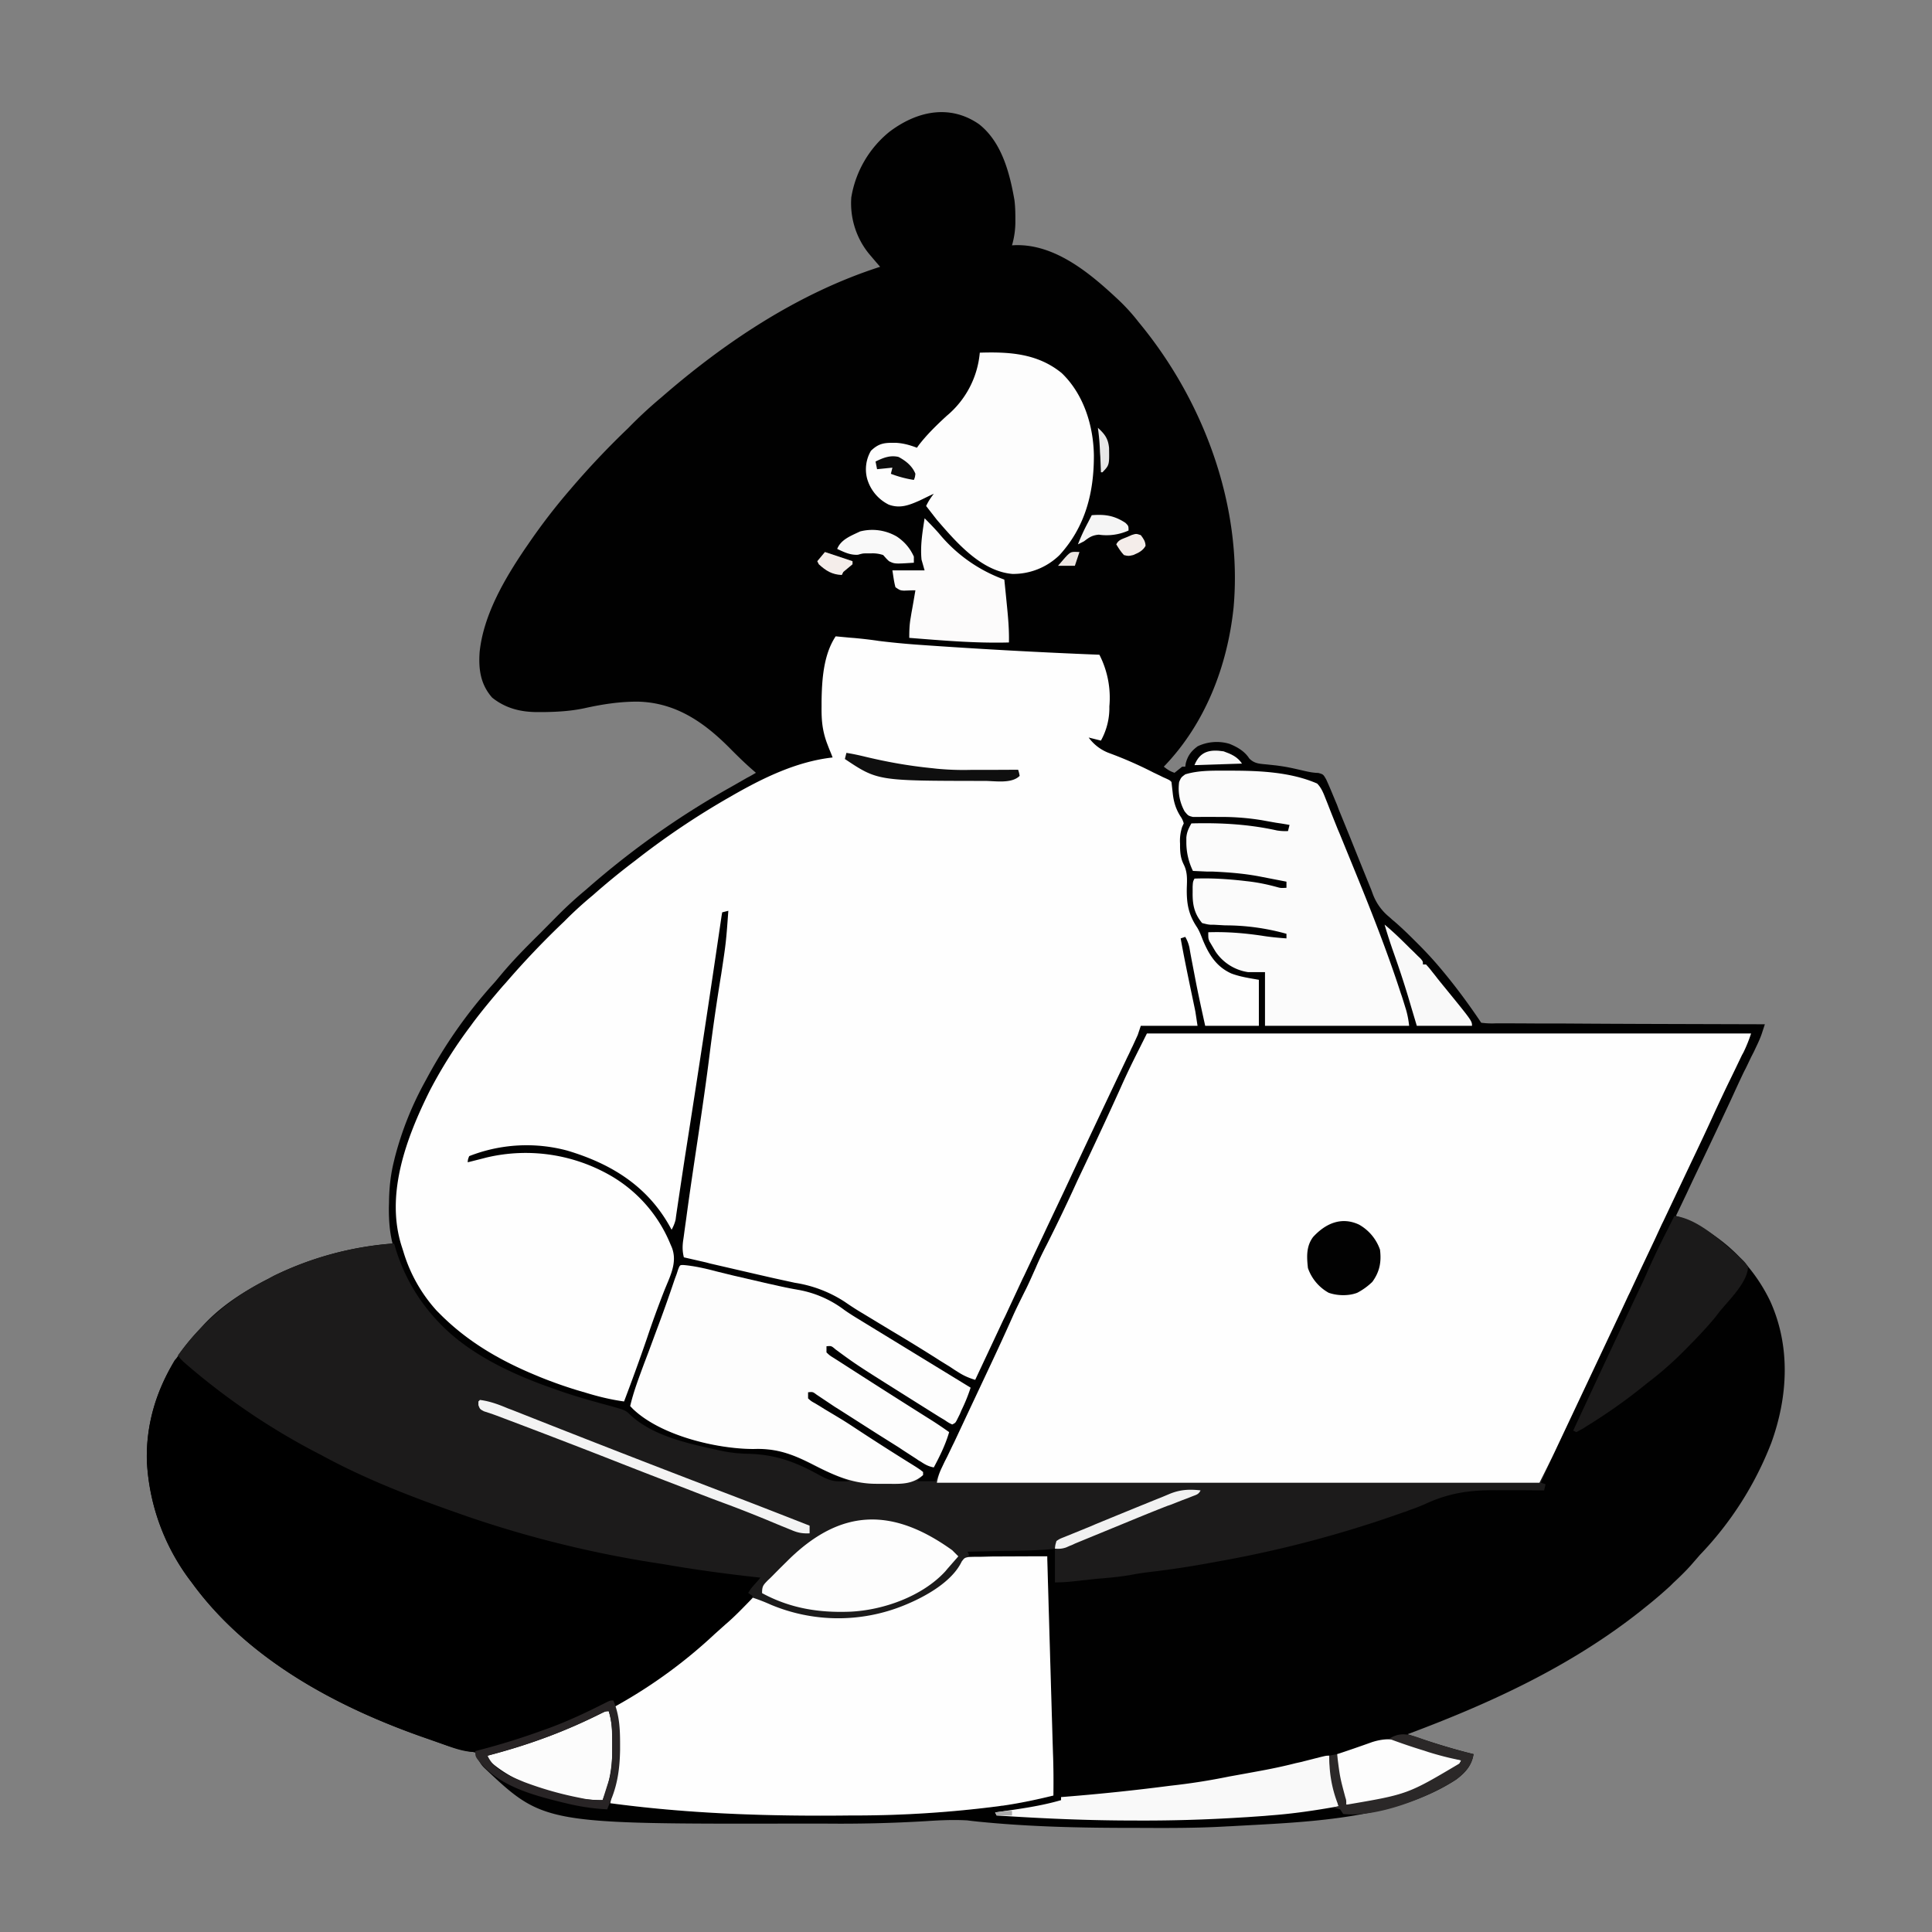 <svg xmlns="http://www.w3.org/2000/svg" width="1260" height="1260"><rect width="100%" height="100%" fill="#808080" stroke="none"/><path fill="#010101" d="M638.5 81c14.8 11.6 20 31.8 23.1 49.5.5 4 .6 7.9.6 11.9v2.2A55 55 0 0 1 660 160l1.8-.1c26-.9 48.7 18 66.6 34.7a125.6 125.6 0 0 1 14.2 15.5c42.3 51 67.9 119.6 61.9 186.2-4 38.1-18.5 75.8-45.5 103.7 2.4 1.9 4 3 7 4l5-4h2l.3-2.1c1.3-5.1 3.6-8.1 7.8-11.2a29 29 0 0 1 20.7-1.6c5 2 9.9 4.8 12.9 9.5 3.5 3.6 7 3.5 12 4l5.6.6 2.9.4c5 .7 10 1.9 14.8 3 3.4.8 6.3 1.4 9.8 1.5 3.2.9 3.2.9 5.1 4.2 2.5 5.4 4.7 11 7 16.4l1.3 3.5a8806 8806 0 0 1 7.3 17.9l1.4 3.5a6006.8 6006.8 0 0 0 12.4 30.7l1.1 3A34.8 34.8 0 0 0 906 598l2.1 1.9 1.8 1.5c4.6 4 8.9 8.2 13.2 12.5l2.3 2.3a244.7 244.7 0 0 1 15.2 16.7c9.1 10.9 17.5 22.3 25.4 34.1a54.6 54.6 0 0 0 9.6.4h7.6a3930.9 3930.9 0 0 1 20.4.1h15.5a13983.7 13983.7 0 0 0 63 .3l68.9.2a2107.9 2107.9 0 0 1-2.2 6.7c-1 2.8-2.2 5.4-3.5 8.1l-1.5 3.2-1.7 3.3-3.5 7.3-1 1.9c-3 6.2-5.8 12.4-8.7 18.7-8.2 17.6-16.5 35.1-24.9 52.6l-4.4 9.4-6.6 13.8 2.5.8a110 110 0 0 1 58.9 54.6c13.5 29.6 11.7 62.5.8 92.6a219.9 219.9 0 0 1-46.5 73l-6 6.9c-3.6 4-7.5 7.8-11.5 11.5l-2 2c-5.6 5.1-11.3 10-17.2 14.6l-1.7 1.4c-45.8 36.3-98 60.3-152.3 80.6 14.2 4.9 28.4 9.4 43 13-1.1 7.4-5.5 12.2-11.4 16.6-40.7 26.6-99.5 27.7-146.6 30.4l-2.4.1c-19.9 1.2-39.7 1.1-59.5 1h-2.7c-33.7 0-67.1-.7-100.7-4.1l-3.7-.4-3.2-.4c-9-.5-17.9-.1-26.8.5a933.9 933.9 0 0 1-66.6 1.6h-16c-166.7.3-166.7.3-205.4-36.2a17.4 17.4 0 0 1-4.8-8l-1.2-2.1c-1.8-.5-1.8-.5-4-.8-8.1-1.5-16-4.3-23.8-7l-2.5-.9C221.5 1114.3 162 1083 125 1032l-1.3-1.7a141 141 0 0 1-27.9-77c-.9-32 11.3-61.6 32.9-84.8l2.3-2.5 2.2-2.4c12-12.7 26.4-21.7 41.8-29.6l3.5-1.9A214 214 0 0 1 256 811l-.4-1.7c-1.6-7.2-2-14-2-21.4l.1-3.6c.1-9.4 1-18.2 3.3-27.3l.5-2.1a212.2 212.2 0 0 1 20.2-50.4 314 314 0 0 1 43.4-62.2c1.9-2 3.6-4.2 5.4-6.3 7.8-9.4 16.3-18 25-26.6a2481.5 2481.5 0 0 0 11.5-11.6l2-2a263 263 0 0 1 17.3-15.7 549.3 549.3 0 0 1 94.5-66.9l10.5-6c2-1 3.8-2.1 5.7-3.2l-1.6-1.4c-5-4.3-9.6-8.8-14.2-13.4-17-17.4-35.7-30.9-60.9-31.6-12-.1-23.5 1.7-35.2 4.3-9 1.9-17.8 2.4-27 2.5h-3.5c-11 0-20.8-2.4-29.6-9.4-7.6-8.6-9-18.5-8.2-29.7 2.5-24.5 16.6-48.3 30.2-68.3l1.4-2a396.2 396.2 0 0 1 27.6-35.9 534 534 0 0 1 37.6-39.8 288 288 0 0 1 21.8-20.2C473 222.9 521 191 574 174l-2.6-3-3.4-4-1.6-1.9a52.2 52.2 0 0 1-11.2-36.4A69.6 69.6 0 0 1 580 86c17.8-13.5 39.3-18.3 58.5-5Z"/><path fill="#1C1B1B" d="M748 674h394a95 95 0 0 1-5 12.4l-1 1.8a1941.5 1941.5 0 0 1-8 16.6c-3.2 6.5-6.2 13-9.3 19.6-5.2 11.5-10.6 22.9-16 34.2l-17.9 37.8-1 2-4.8 10.4-9 19-5 10.7-2 4.3-1 2-4 8.6a1698035.7 1698035.7 0 0 0-40.2 85.1c-4.4 9.4-8.7 19-12.8 28.5l3 1-1 4h-2a1483.4 1483.4 0 0 0-29-.1c-17.2-.2-30.9 1.7-46.6 9-3.4 1.5-6.8 2.8-10.3 4-1.2.5-2.4 1-3.6 1.3a747.6 747.6 0 0 1-116.5 31.3l-9.9 1.8a597.9 597.9 0 0 1-40 6c-3.8.5-7.6 1-11.4 1.8-7.6 1.3-15.3 2-23 2.6l-8 .9c-.9 0-1.7.2-2.6.3l-5 .5c-3.7.4-7.3.6-11.1.6v-22l-4.5.5c-10.3.8-20.5.9-30.8 1a19475.8 19475.8 0 0 0-21.7.5l1 2-1 2h2.3l10.8-.5 3.6-.1a635.3 635.3 0 0 1 35.3-.4v1.7a153481.4 153481.4 0 0 0 3.7 126.4c.4 9.3.4 18.6.3 27.9-11 2.7-21.9 5-33 6.6-.8 0-1.5.2-2.3.3a731 731 0 0 1-93.7 6.1h-3.5c-52.6.6-104.4-1-156.5-8l1-4.8.5-2.7c.4-2 1-4.1 1.6-6.2 2.3-8.1 2-16.2 2-24.6l.1-3.9c0-7.2-.4-13.8-2.2-20.8l2.5-1.4a325.3 325.3 0 0 0 62.7-46l6.7-6c3.9-3.3 7.5-6.8 11.1-10.4l1.8-1.8 4.2-4.4v-2l-3-3 8-8-3-.4a853.4 853.4 0 0 1-102.2-16.7C330 999.6 271 981.3 216.2 953l-4.8-2.4A420 420 0 0 1 134 901l-1.8-1.4-5.3-4.4-1.6-1.3a67 67 0 0 1-9.3-9.9 160.2 160.2 0 0 1 59-50l3.5-1.9A212 212 0 0 1 257 811l.5 1.6a119.2 119.2 0 0 0 28.7 49.8c19.7 21 49 34.4 75.8 43.6l4.2 1.5c10.2 3.5 20.6 6.4 31 9.2 10.8 3 10.8 3 14.2 6.4 14.4 13 35.2 17.8 53.6 21.9l3.6.8a93 93 0 0 0 18.6 2.3c18.8.4 31.9 5.4 48 14.4 4.8 2.5 8.2 3.8 13.6 3.6h3l2.2-.1-1.6-.7-7.5-3.1-2.8-1.2c-5-2.2-10-4.4-14.9-7-11.3-6-20-9-32.8-9-25.3.1-62.7-8-81.7-26.2L411 917c2.2-9.5 5.7-18.5 9-27.5l3-7.9 5.1-13.8c4.2-11.1 8.2-22.4 12-33.7.4-1 .8-2 1.1-3.2l1-2.8c.8-2.1.8-2.1 1.8-3.1 8 0 15.7 2.2 23.3 4.2l11 2.7 2.2.5 20.7 4.8 3.3.7c5.1 1.2 10.3 2.3 15.5 3.2a70 70 0 0 1 30.6 13.2c4.8 3.4 10 6.4 15 9.5A156373 156373 0 0 1 633 905a111 111 0 0 1-6 14.8l-1 2.4-1.1 2.2-1 2c-.9 1.6-.9 1.6-2.9 2.6-2.3-1.1-2.3-1.1-5.1-3l-3.2-1.9a7927.3 7927.3 0 0 1-20.7-13c-33.4-21-33.4-21-47-31-2.8-2.4-2.8-2.4-6-2.1v4c2.1 2 2.1 2 5 3.8l3.3 2.1a6670.1 6670.1 0 0 0 57.9 36.9c4.7 2.9 9.3 6 13.8 9.2-2.4 8.2-6 15.5-10 23-3.3-.6-5.6-1.8-8.4-3.7-.9-.5-1.8-1-2.7-1.7a632286714 632286714 0 0 0-8.8-5.7l-3-2-14-8.8-24.6-15.7-3.2-2-3-2-2.8-1.8-6-4c-2.4-1.9-2.4-1.9-5.5-1.6v4c2 1.8 2 1.8 4.7 3.3l3 1.8 3.2 2 6.7 4 3.3 2c4 2.4 7.9 5 11.7 7.5A1607.7 1607.7 0 0 0 590 952l2.1 1.4a850 850 0 0 1 5.3 3.4l2.7 1.7 1.9 1.5v2l-4 4h12c7.8-16 15.5-32 23-48.2l13.3-28.3c4.7-10 9.3-20 13.8-30.1 2.5-5.7 5.3-11.2 8-16.7 2.7-5.2 5-10.6 7.4-15.9 2.2-5.2 4.7-10.3 7.3-15.3a1122.2 1122.2 0 0 0 19.9-41.6l5.5-11.6c7.7-16.3 15.3-32.6 22.7-49 3.8-8.6 7.9-17 12.1-25.3l5-10Z"/><path fill="#FEFEFE" d="m545 415 9.6.9 2.6.2c5.4.5 10.7 1.1 16 1.9 8.1 1 16.3 1.8 24.5 2.4A3768.6 3768.6 0 0 0 717 427a61.6 61.6 0 0 1 6.5 33.7A44 44 0 0 1 718 483l-8-2a29 29 0 0 0 13.8 10.3 257.4 257.4 0 0 1 28.4 12.5l4.2 2 2 1c4.5 2 4.5 2 5.6 3.2l.8 7c.6 5.8 1.9 10.3 5 15.3a14 14 0 0 1 2.2 4.7l-1 2.2a29 29 0 0 0-1.4 11v2.3c.1 4.2.5 7.5 2.4 11.3 2.5 5 2.2 9.7 2 15.2-.2 10.1 1 17.3 6.7 25.8 1.6 2.6 2.6 5.3 3.7 8.1 4 9.7 8.9 17.6 18.7 22 5.9 2.2 11.7 3 17.9 4.1v30h-35c-2.3-10.4-4.6-20.8-6.6-31.3l-.4-2.1-2-10.4-.7-3.8-.6-3.5c-.6-2.6-1.4-4.6-2.7-6.9l-3 1c2 11.2 4.3 22.3 6.6 33.4a7079 7079 0 0 1 2.6 12.4l.4 2 1.4 9.2h-37l-2 6-3.3 7.2-1 2c-1 2.4-2.2 4.6-3.3 7a11897.8 11897.8 0 0 0-40.4 85.6L683 800l-3 6.4-1 2.1a64901.2 64901.2 0 0 0-11 23.3l-1 2-11.5 24.7-1.2 2.4a35393.5 35393.5 0 0 1-18.3 39c-4-1.2-7.3-2.6-10.9-4.9l-2.7-1.7-3-2-6.5-4-1.7-1.1a1185.8 1185.8 0 0 0-29.8-18.3 6834.4 6834.4 0 0 1-18.5-11.2c-4.1-2.4-8.1-5-12-7.7a82.4 82.4 0 0 0-32.5-12.4l-14.2-3.1-9.6-2.2L463 824l-2.6-.7L446 820c-1-4-1-7.3-.4-11.4l.3-2a1121 1121 0 0 1 1.6-11.6c2.5-18.8 5.4-37.7 8.2-56.5 2.5-17 5-34 7.1-51a1402.5 1402.5 0 0 1 7.6-52.4c3.1-20.5 3.1-20.5 4.6-41.1l-4 1-.4 2.3a14591.2 14591.2 0 0 1-24 157.9 7444.2 7444.2 0 0 0-5.6 37.3l-.4 3c-.6 2.4-1.4 4.3-2.6 6.5l-1.2-2.2c-14.8-26.5-38.4-40.9-66.8-49.4a102.4 102.4 0 0 0-64 3.6c-.8 2-.8 2-1 4l1.7-.4 7.9-2 2.7-.7a111 111 0 0 1 82.1 12.5 91.7 91.7 0 0 1 37.7 43.7l1 2.3c4 10.1-1.3 19.2-5.1 28.9-3.9 10-7.6 20.1-11 30.3-4.8 14-9.8 27.7-15 41.4-8.7-1.2-16.9-3.2-25.3-5.8l-3.5-1A293 293 0 0 1 352 898l-1.9-.8c-23.6-9.7-45-22-63.1-40.2l-2.2-2.2A99.8 99.8 0 0 1 263 816l-1-3.1c-11-34.2 3.3-71.5 18.4-101.8A303 303 0 0 1 307 669l1.3-1.8c6.2-8.3 12.9-16.3 19.7-24.2l2-2.2a553 553 0 0 1 37.8-39.7l1.8-1.8a252.4 252.4 0 0 1 17-15.4 455 455 0 0 1 27.5-22.5 511.5 511.5 0 0 1 62-41.7c20.8-12 42.9-23 66.9-25.7l-1-2.6-1.4-3.4-1.3-3.4c-3-8.2-3.6-15-3.5-23.7v-3.4c.2-14 1.2-30.5 9.2-42.5Z"/><path fill="#FEFEFE" d="M748 674h394a95 95 0 0 1-5 12.4l-1 1.8a1941.5 1941.5 0 0 1-8 16.6c-3.2 6.5-6.2 13-9.3 19.6-5.2 11.5-10.6 22.9-16 34.2l-17.9 37.8-1 2-4.8 10.4-9 19-5 10.7-2 4.3-1 2-4 8.6a1698035.7 1698035.7 0 0 0-43 91.2c-3.5 7.5-7.3 15-11 22.4H611c.8-4.1 1.7-6.7 3.5-10.4l1.5-3.2 1.8-3.5 3.5-7.3 1-2 9-19.2 15-31.9c4.7-10 9.3-20 13.8-30.1 2.5-5.7 5.3-11.2 8-16.7 2.7-5.2 5-10.6 7.4-15.9 2.2-5.2 4.7-10.3 7.3-15.3a1122.2 1122.2 0 0 0 19.9-41.6l5.5-11.6c7.7-16.3 15.3-32.6 22.7-49 3.8-8.6 7.9-17 12.1-25.3l5-10Z"/><path d="M116 885a100754655487424.1 100754655487424.1 0 0 0 9.8 8.4 444.3 444.3 0 0 0 83.8 55.6c29.3 16 61 28.1 92.4 39l2.5.9A721.4 721.4 0 0 0 432 1020c21.2 3.7 42.5 6.6 63.9 8.9l-1.2 1.4-1.7 2-1.6 1.8c-1.7 2-1.7 2-3.5 4.8l3 2a24.6 24.6 0 0 1-5.9 8l-2.3 2.4-2.4 2.4-2.4 2.4a278 278 0 0 1-18.3 16.7 357.1 357.1 0 0 1-50 36.2l-2 1.2c-4.5 2.7-4.5 2.7-6.7 2.7l-1-4-1.9 1A336.7 336.7 0 0 1 352 1130c-11 4-22.1 7.9-33.4 11l-2.2.8c-11.3 3-23.4-3-34-6.7l-2.6-.9C221.5 1114.3 162 1083 125 1032l-1.3-1.7A141 141 0 0 1 96 956l-.2-2.8c-.7-23.8 6-45.8 18.2-66.2l2-2Z"/><path fill="#FEFEFE" d="M672 1015h11v1.7a153481 153481 0 0 0 3.7 126.4c.4 9.3.4 18.6.3 27.9-11 2.7-21.9 5-33 6.6-.8 0-1.5.2-2.3.3a731 731 0 0 1-93.7 6.1h-3.5c-52.6.6-104.4-1-156.5-8a2218 2218 0 0 1 1.5-7.5c.4-2 1-4.1 1.6-6.2 2.3-8.1 2-16.2 2-24.6l.1-3.9c0-7.2-.4-13.8-2.2-20.8l2.5-1.4a325.2 325.2 0 0 0 62.7-46l6.7-6c6.4-5.4 12.2-11.6 18.1-17.6 4 1.3 7.8 2.8 11.6 4.5a113.7 113.7 0 0 0 87.2.4c13.3-5.4 31-15.1 37.4-28.5 1.8-2.4 1.8-2.4 4.6-3l3.5-.1h3.9a5792.5 5792.5 0 0 1 8-.2l24.9-.1Z"/><path fill="#FDFDFD" d="M445.7 825c7.4.7 14.5 2.3 21.6 4.2l11 2.7 2.2.5 20.7 4.8 3.3.7c5.1 1.2 10.3 2.3 15.5 3.2a70 70 0 0 1 30.6 13.2c4.8 3.4 10 6.4 15 9.5A156373 156373 0 0 1 633 905a111 111 0 0 1-6 14.8l-1 2.4-1.1 2.2-1 2c-.9 1.6-.9 1.6-2.9 2.6-2.3-1.1-2.3-1.1-5.1-3l-3.2-1.9a7927.4 7927.4 0 0 1-20.7-13c-33.4-21-33.4-21-47-31-2.8-2.4-2.8-2.4-6-2.1v4c2.1 2 2.1 2 5 3.8l3.3 2.1a6670.1 6670.1 0 0 0 57.9 36.9c4.7 2.9 9.3 6 13.8 9.2-2.4 8.2-6 15.5-10 23-3.3-.6-5.6-1.8-8.4-3.7-.9-.5-1.8-1-2.7-1.7a632309919.6 632309919.6 0 0 0-8.8-5.7l-3-2-14-8.8-24.6-15.7-3.2-2a340862843.4 340862843.4 0 0 1-11.8-7.9c-2.4-1.8-2.4-1.8-5.5-1.5v4c2 1.8 2 1.8 4.7 3.3l3 1.8 3.2 2 6.7 4 3.3 2c4 2.4 7.9 5 11.7 7.5a1607.7 1607.7 0 0 0 32.5 20.8 850 850 0 0 1 5.3 3.3l2.7 1.8 1.9 1.5v2c-6.9 6.2-14.5 5.8-23.2 5.7h-7.2c-15 0-26.6-5-39.9-11.8-13.6-7-24.5-11.5-40.1-10.9-24.4 0-60.8-8.8-78.9-26.2L411 917c2.2-9.5 5.7-18.5 9-27.5l3-7.9 5.1-13.8c4.2-11.1 8.2-22.4 12-33.7l1.2-3.2.9-2.8c1.2-3.1 1.2-3.1 3.5-3.1Z"/><path fill="#FBFBFB" d="M800.5 502.6h2.3c18.5 0 39 .9 56.2 8.4 3 3 4.3 6.8 5.9 10.8l.8 2 2.7 6.9 4 10 1.2 2.8 8.5 20.8c11.3 27.6 22.3 55.2 31.5 83.6l.7 2a1054.3 1054.3 0 0 1 2.8 9A60 60 0 0 1 919 669h-94v-35h-11a31 31 0 0 1-21.4-13.6L790 616l-1.2-2c-.8-2-.8-2-.8-6 11.8-.4 23 .5 34.7 2.2 5.4.9 10.9 1.4 16.3 1.8v-3a148.3 148.3 0 0 0-39.9-5.5l-7.2-.4h-2.3c-2-.2-2-.2-5.6-1.1-5.1-6.1-6.3-12-6.2-19.8v-4c.2-3.2.2-3.2 1.2-5.2 10.4-.4 20.5.2 30.8 1.3l3.4.4c6.6.7 12.9 2 19.2 3.7 2.8.8 2.8.8 6.6.6v-4l-12.4-2.4-3.6-.7c-11-2.2-21.4-3-32.6-3.5h-3.6l-8.8-.4a42.7 42.7 0 0 1-4.3-18.4v-3.3c.3-3.7 1.5-6.1 3.3-9.3 18.7-.5 37.4.5 55.8 4.6 2.4.4 4.7.5 7.2.4l1-4-2.2-.4-3-.5-3.4-.5a794.6 794.6 0 0 1-9.5-1.7l-2.6-.4a164 164 0 0 0-26-1.7 371.3 371.3 0 0 0-12.5 0H778c-3.1-.8-3.1-.8-5.4-3.6A30.7 30.7 0 0 1 769 510c1.3-3 1.3-3 4-5 8.9-2.7 18.3-2.4 27.5-2.4Z"/><path fill="#FDFDFD" d="M639 230c19.4-.6 37.7.5 53.4 13.3 14.3 13.7 20.7 34.2 21 53.6.1 24.4-5.6 46.7-22.4 65.1a43.2 43.2 0 0 1-30.8 12.3c-20.4-1.8-36.6-20.7-49.2-35.3l-7-9c1.4-3 3-5.4 5-8l-3.2 1.5-4.1 2-2.1 1c-6.8 3-12.7 5.3-20 2.6a27.2 27.2 0 0 1-14.1-17A23.9 23.9 0 0 1 568 294c5.4-5.2 9.2-5.3 16.5-5.2 4.8.3 9 1.5 13.5 3.2l1.2-1.7c5.4-7 11.6-13 18.1-19A60.5 60.5 0 0 0 639 230Z"/><path fill="#1B1A1A" d="M1092 793c13.4 1.5 27.2 13.4 37 22l1.7 1.5c6.9 6.1 6.9 6.1 9.3 9.5 0 10.2-12.8 22.2-19 30l-2.3 3c-6 7.3-12.5 14-19.2 20.8l-2.6 2.6a225.3 225.3 0 0 1-22.6 19.6 356.6 356.6 0 0 1-40 28.4l-1.8 1.2-4.5 2.4-2-1a15724.1 15724.1 0 0 1 43.2-92.3c2.2-4.5 4.2-9 6.2-13.6 3.7-8.2 7.6-16.3 11.7-24.3l4.9-9.8Z"/><path fill="#FDFDFD" d="m621 1011 4 4-7 8-1.5 1.8c-15 16.3-40.4 25.3-62 26.3-20.6.8-39.2-2.2-57.5-12.1 0-4.5.7-5.2 3.7-8.3l1.7-1.6 1.7-1.7a634.5 634.5 0 0 1 9-9c34.6-34.7 68.5-35.7 107.9-7.4Z"/><path fill="#F9F9F9" d="M867 1145v2c.5 7.8 2 15 4 22.4a133 133 0 0 1 2 8.6c-15 2.7-29.8 4.9-45 6l-3.4.3-11.4.8-3.5.2a1012.9 1012.9 0 0 1-69.9 2c-30 0-59.9-1.3-89.8-3.3l-1-2 2.2-.3c13.8-2 27.4-3.8 40.8-7.7v-2l2.6-.2a1375.8 1375.8 0 0 0 68.7-7.2 413.8 413.8 0 0 0 38.3-6 3532 3532 0 0 0 18.7-3.4c8.3-1.5 16.5-3.2 24.7-5.3l3.2-.7 13.4-3.4c3.4-.8 3.4-.8 5.4-.8Z"/><path fill="#FCFBFB" d="M603 338c3.2 3.2 6.3 6.4 9.3 9.8A98.5 98.5 0 0 0 655 378a4316.9 4316.9 0 0 1 1.7 17c.8 8 1.5 16 1.3 24-21.7.6-43.3-1.3-65-3 0-4.4.1-8.6.9-13l.5-3.1.6-3.3.6-3.4 1.4-8.2h-2l-2.8.1-2.7.1c-2.5-.2-2.5-.2-5.5-2.2-1-3.6-1.4-7.3-2-11h21l-2-7c-.9-9 .6-18 2-27Z"/><path fill="#FCFCFC" d="M397 1116c2.2 7.2 2.4 14 2.4 21.4v3.8c-.2 11.6-1.9 22-6.4 32.8-24 0-55.5-9.1-73.7-25.5-1.3-1.5-1.3-1.5-1.3-3.5l1.8-.5a369 369 0 0 0 73.4-27.6c1.8-.9 1.8-.9 3.8-.9Z"/><path fill="#FDFDFD" d="M920.1 1137.6c10.7 4.3 21.8 7.3 32.9 10.4-5 10.4-18.7 15-28.9 18.6-13.9 4.8-31.3 10.4-46.1 10.4a93.4 93.4 0 0 1-6-33l1.6-.5a914.7 914.7 0 0 0 18.3-6.3l2.8-1c9.3-3 16.4-2.3 25.4 1.4Z"/><path fill="#020202" d="M886.4 798.7A30.1 30.1 0 0 1 900 815c1 8-.2 14.4-5 21a42.3 42.3 0 0 1-9.8 7.1c-5.6 2.2-13.1 2-18.7 0A29.5 29.5 0 0 1 853 827c-.8-7.3-1.2-14.2 3.4-20.3 8-8.7 18.4-13.5 30-8Z"/><path fill="#F9F9F9" d="M903 603c5.8 4.8 11.1 10 16.4 15.3l2.5 2.4 2.4 2.4 2.2 2.1c1.5 1.8 1.5 1.8 1.5 3.8h2a53 53 0 0 1 3.9 4.6l2.4 3 1.3 1.7a543 543 0 0 0 4.3 5.3C960 665.8 960 665.8 960 669h-36l-4-13.4c-3.3-11.4-7-22.7-11-34-2.2-6.2-4.2-12.3-6-18.6Z"/><path fill="#F3F3F3" d="M313 913c6.4.8 12.3 3 18.2 5.5l2.7 1 8.6 3.4a11992.4 11992.4 0 0 0 125.4 48.8c20 7.6 40 15.4 60.1 23.3v5c-4.4.2-7.5-.3-11.5-2l-3.2-1.3-3.2-1.3-3.4-1.4-6.7-2.8c-9-3.7-18.1-7.3-27.3-10.7-9.8-3.6-19.5-7.4-29.3-11.2l-9.9-3.8a4349 4349 0 0 1-36.7-14.3 6405.2 6405.2 0 0 0-73-28l-2.2-.8-6-2c-2.6-1.4-2.6-1.4-3.6-4V914l1-1Z"/><path fill="#282425" d="M400 1109c4 9.4 4.4 18.5 4.4 28.6v3.7c-.2 11-1.4 21.2-5.5 31.5l-.9 2.1-2 5.1a139 139 0 0 1-25.7-3.7l-3.4-.8c-20.3-5-42.9-11-55.9-28.7-1-1.8-1-1.8-1-4.8l3.5-.9a445.6 445.6 0 0 0 39.8-12.4c14.6-5 28.2-11.4 42-18.4 2.7-1.3 2.7-1.3 4.7-1.3Zm-9.3 9a323 323 0 0 1-32.8 14.4l-3.3 1.2c-10 3.7-20.2 6.8-30.4 9.7l-3.6 1-2.6.7c4 9.3 15 13.5 23.9 17.2a222 222 0 0 0 36.3 10.3c5 1.1 9.6 1.7 14.8 1.5l2.4-7.6.7-2.2.7-2.1.6-2c2-7.2 1.8-14.5 1.8-22v-3.7c0-6.5-.2-12.2-2.2-18.4-2.6 0-4 .9-6.3 2Z"/><path fill="#2B2828" d="M929.2 1134.7c10.5 3.6 21 6.7 31.8 9.3-1.1 7.4-5.5 12.2-11.4 16.6-18.5 12-51.7 24.9-73.6 22.4l-2-3c-2.6-.7-2.6-.7-5-1l4-1-.8-2.3a80.7 80.7 0 0 1-5.2-30.7l5-1 .2 1.7c1.7 13.4 1.7 13.4 5.2 26.5.6 1.8.6 1.8.6 4.8 40-6.8 40-6.8 74-27l1-2-1.8-.3c-6.6-1.3-13-3-19.5-5l-3-1c-7.6-2.3-15.2-4.9-22.7-7.7 8-5.3 14.8-2.3 23.2.7Z"/><path fill="#0F0F0F" d="M552 491c3.9.6 7.6 1.4 11.4 2.3 14.8 3.6 29.4 6.2 44.6 7.7l2.6.3a183.8 183.8 0 0 0 22.3.8 3961.9 3961.9 0 0 0 31.1-.1c.6 1.9.6 1.9 1 4-5.4 5.4-16.3 3.2-23.5 3.3h-2.4c-66.8-.1-66.8-.1-88.1-14.3l1-4Z"/><path fill="#F9F9F9" d="M585 350c5 3.4 8.5 7.5 11 13v4c-12.5.8-12.5.8-16.2-1-1.5-1.4-1.5-1.4-3.8-4a21 21 0 0 0-7.8-1.1h-2.7c-2.7 0-2.7 0-6 .9-5 .3-9-1.7-13.5-3.8 2.4-6.2 9.1-8.6 14.9-11.4A31.7 31.7 0 0 1 585 350Z"/><path fill="#F1F1F1" d="M783 972c-1.4 2.7-2.7 2.8-5.5 3.9l-3 1.2-3.5 1.3-7.6 3-2.1.7c-11 4.3-21.9 8.8-32.8 13.3l-3.2 1.3a18319.8 18319.8 0 0 0-24.3 10c-1 .5-2 1-3.2 1.4l-2.5 1.1c-2.6.9-4.6 1-7.3.8.2-2.3.2-2.3 1-5 2.1-1.4 2.1-1.4 4.9-2.5a380415306.4 380415306.4 0 0 0 17.2-7l3-1.3a7379.6 7379.6 0 0 1 40.6-16.6l2.8-1.1 5-2.1c6.9-2.9 13-3.3 20.5-2.4Z"/><path fill="#F5F5F5" d="M712 336c8.6-.7 14.7.2 22 5 2 2 2 2 2 5a35 35 0 0 1-19.4 2.7c-4.3.4-6.2 1.7-9.6 4.3a86 86 0 0 1-4 2 126 126 0 0 1 6.6-14.3l2.4-4.7Z"/><path fill="#0B0B0B" d="M586 298c4.7 2.5 9 5.9 11 11-.3 2.3-.3 2.3-1 4a72 72 0 0 1-15-4l1-4-10 1-1-5c4.9-2.4 9.5-4.3 15-3Z"/><path fill="#F4EDEA" d="m538 360 18 6v2l-6 5-1 2c-6.4-.3-10.3-2.7-15-7l-1-2 5-6Z"/><path fill="#F8F8F8" d="M798 490c5 1.8 9 3.5 12 8l-31 1c3.6-9 10-10.4 19-9Z"/><path fill="#F4EDEA" d="M744 349c1.8 2.4 3 4 3.1 7-1.8 3.3-4.8 4.6-8.1 6-3.1.7-3.1.7-6 0-2-2.1-3.5-4.5-5-7 1.5-3 3.8-3.4 6.9-4.7l3.2-1.4c2.9-.9 2.9-.9 5.9.1Z"/><path fill="#E7E7E7" d="M716 279c4.5 4.1 6.7 7 7.3 13.1.2 11.2.2 11.2-4.3 15.9h-1a454639225.3 454639225.3 0 0 0-.4-10l-.2-2.8c-.2-5.5-.6-10.8-1.4-16.2Z"/><path fill="#ECE6E3" d="m701.1 359.9 2.9.1-3 9h-11c7.7-9 7.7-9 11.1-9.1Z"/><path fill="#ABABAB" d="M660 1181v3h-10l-1-2c7.6-1 7.6-1 11-1Z"/></svg>